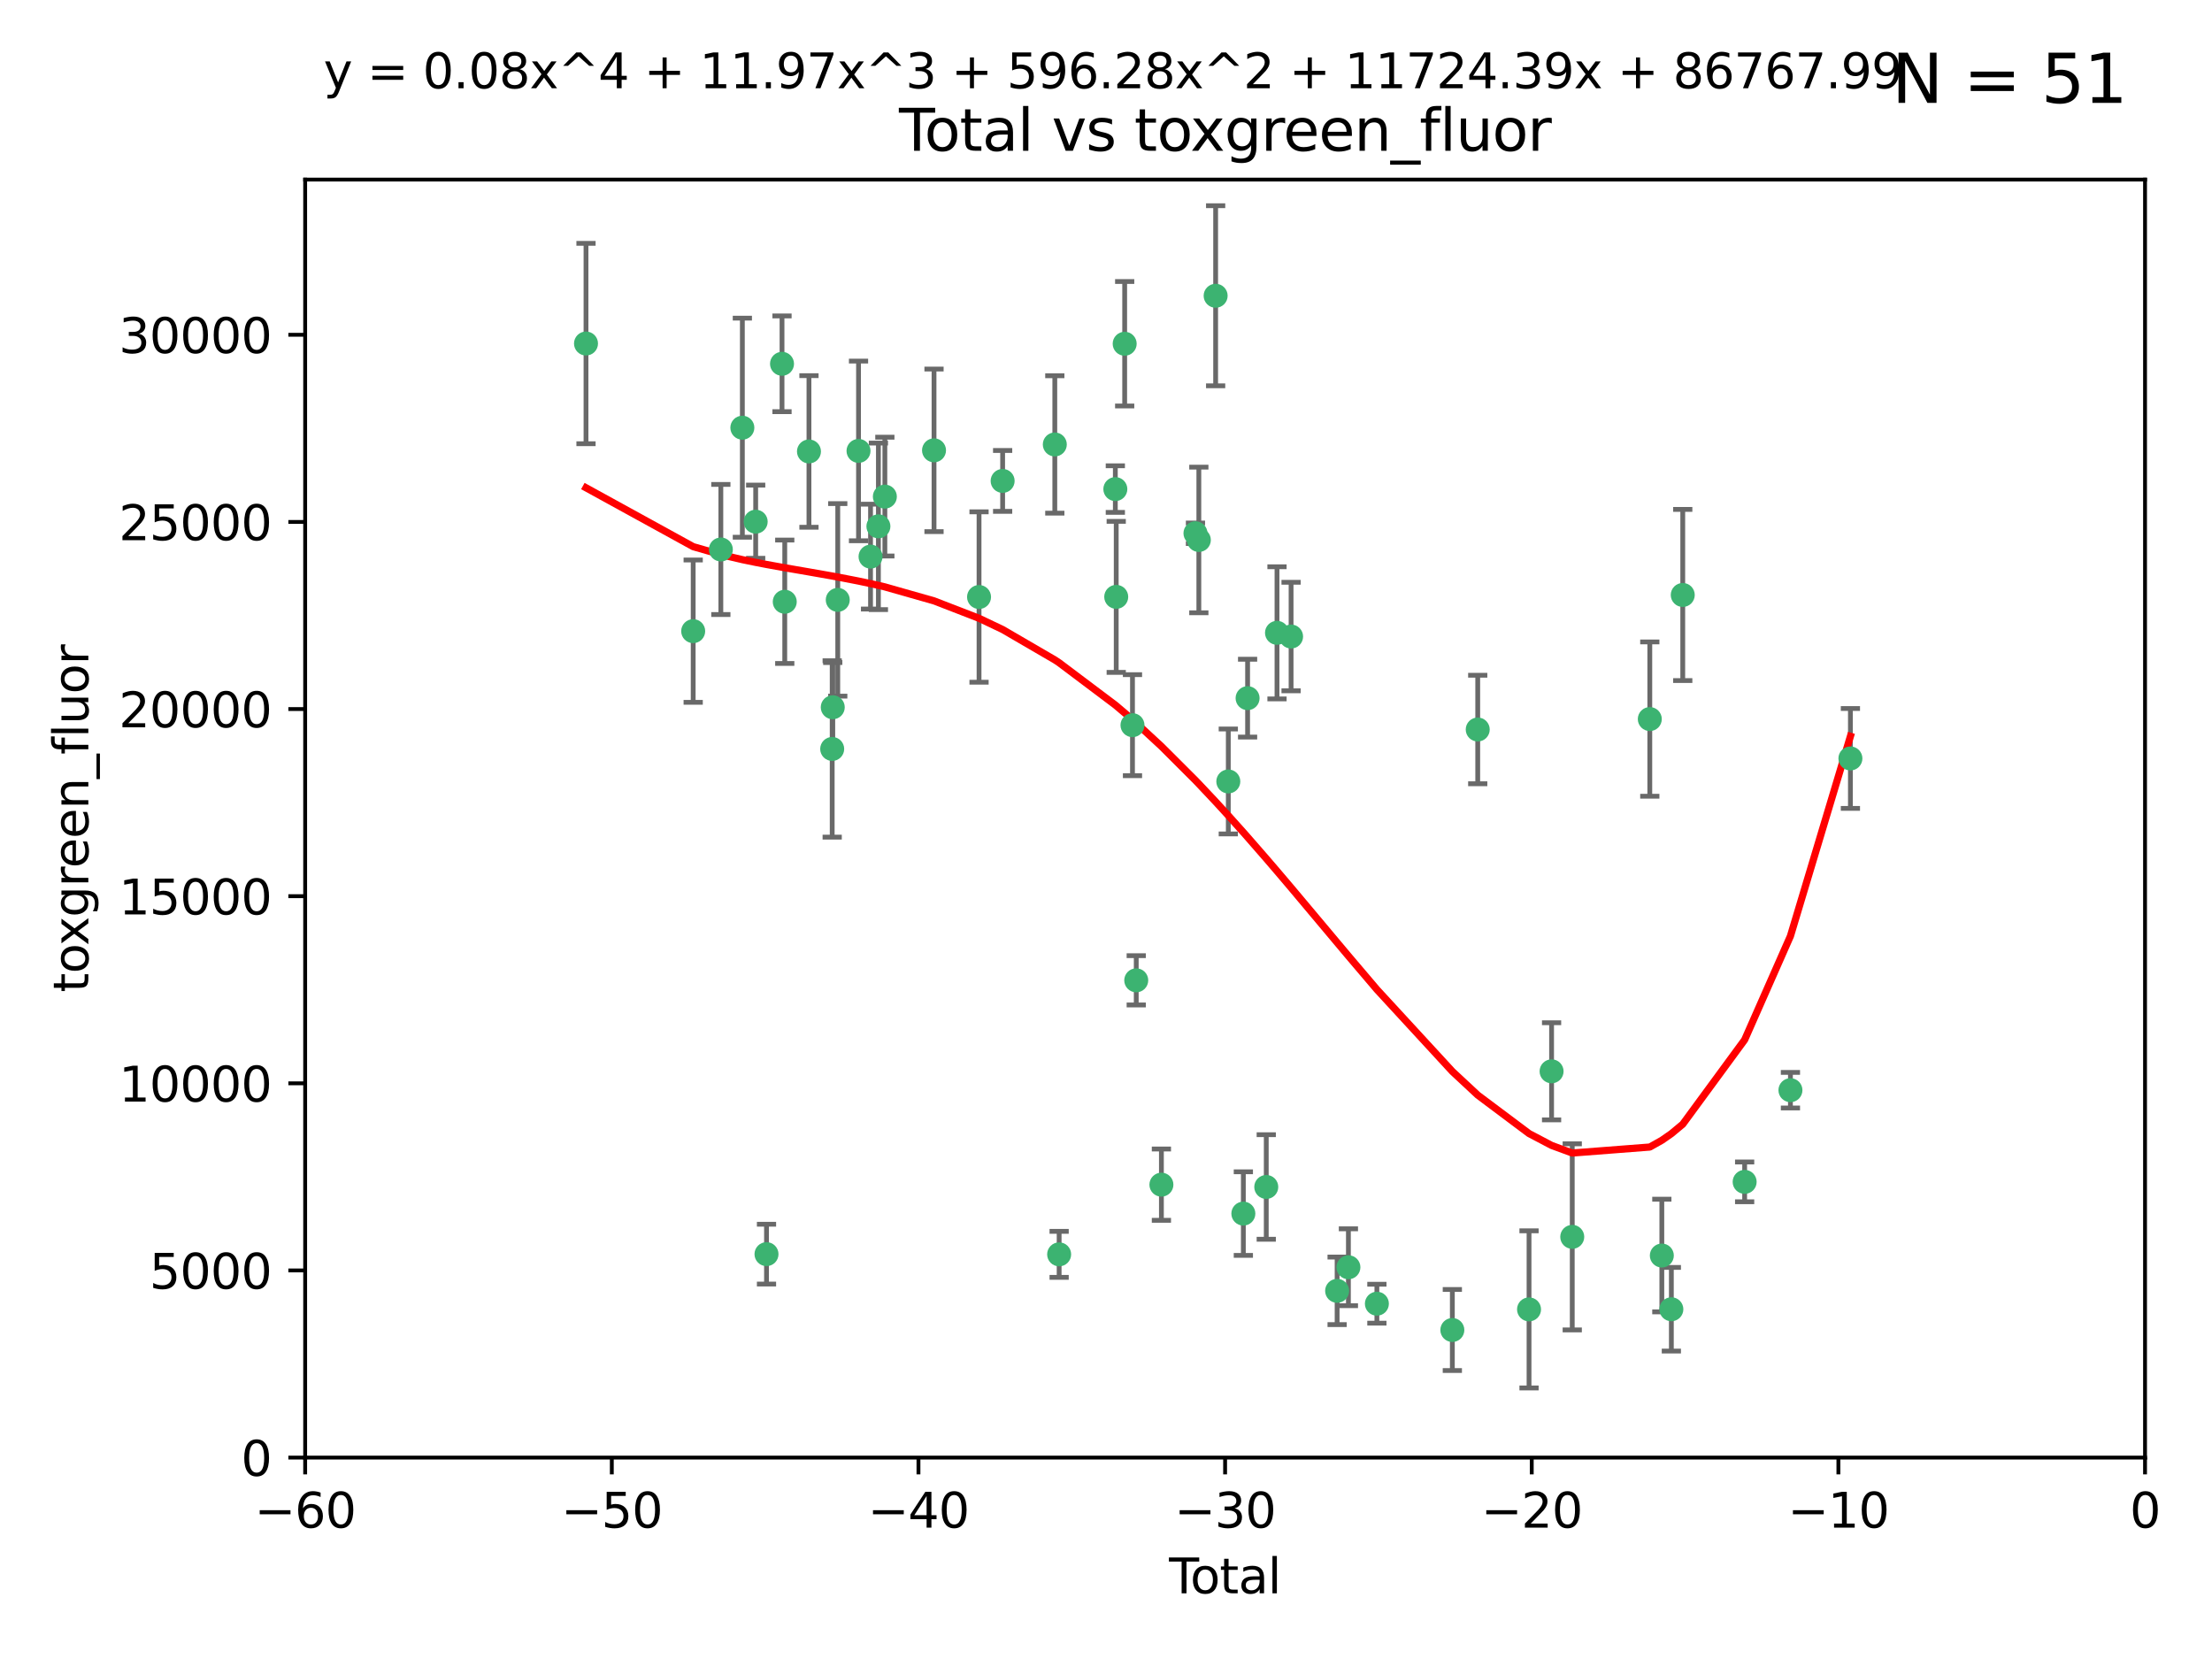 <?xml version="1.0" encoding="utf-8" standalone="no"?>
<!DOCTYPE svg PUBLIC "-//W3C//DTD SVG 1.1//EN"
  "http://www.w3.org/Graphics/SVG/1.1/DTD/svg11.dtd">
<svg xmlns:xlink="http://www.w3.org/1999/xlink" width="460.8pt" height="345.6pt" viewBox="0 0 460.8 345.6" xmlns="http://www.w3.org/2000/svg" version="1.1">
 <defs>
  <style type="text/css">*{stroke-linejoin: round; stroke-linecap: butt}</style>
 </defs>
 <g id="figure_1">
  <g id="patch_1">
   <path d="M 0 345.6 
L 460.8 345.6 
L 460.8 0 
L 0 0 
z
" style="fill: #ffffff"/>
  </g>
  <g id="axes_1">
   <g id="patch_2">
    <path d="M 63.571 303.64 
L 446.85 303.64 
L 446.85 37.411 
L 63.571 37.411 
z
" style="fill: #ffffff"/>
   </g>
   <g id="PathCollection_1">
    <defs>
     <path id="m271f9d5a0b" d="M 0 1.118 
C 0.297 1.118 0.581 1 0.791 0.791 
C 1 0.581 1.118 0.297 1.118 0 
C 1.118 -0.297 1 -0.581 0.791 -0.791 
C 0.581 -1 0.297 -1.118 0 -1.118 
C -0.297 -1.118 -0.581 -1 -0.791 -0.791 
C -1 -0.581 -1.118 -0.297 -1.118 0 
C -1.118 0.297 -1 0.581 -0.791 0.791 
C -0.581 1 -0.297 1.118 0 1.118 
z
" style="stroke: #3cb371"/>
    </defs>
    <g clip-path="url(#p73140bf46e)">
     <use xlink:href="#m271f9d5a0b" x="122.075" y="71.562" style="fill: #3cb371; stroke: #3cb371"/>
     <use xlink:href="#m271f9d5a0b" x="144.404" y="131.48" style="fill: #3cb371; stroke: #3cb371"/>
     <use xlink:href="#m271f9d5a0b" x="150.166" y="114.467" style="fill: #3cb371; stroke: #3cb371"/>
     <use xlink:href="#m271f9d5a0b" x="154.646" y="89.097" style="fill: #3cb371; stroke: #3cb371"/>
     <use xlink:href="#m271f9d5a0b" x="157.422" y="108.676" style="fill: #3cb371; stroke: #3cb371"/>
     <use xlink:href="#m271f9d5a0b" x="159.676" y="261.259" style="fill: #3cb371; stroke: #3cb371"/>
     <use xlink:href="#m271f9d5a0b" x="162.908" y="75.786" style="fill: #3cb371; stroke: #3cb371"/>
     <use xlink:href="#m271f9d5a0b" x="163.479" y="125.356" style="fill: #3cb371; stroke: #3cb371"/>
     <use xlink:href="#m271f9d5a0b" x="168.522" y="94.046" style="fill: #3cb371; stroke: #3cb371"/>
     <use xlink:href="#m271f9d5a0b" x="173.36" y="156.019" style="fill: #3cb371; stroke: #3cb371"/>
     <use xlink:href="#m271f9d5a0b" x="173.478" y="147.335" style="fill: #3cb371; stroke: #3cb371"/>
     <use xlink:href="#m271f9d5a0b" x="174.52" y="124.965" style="fill: #3cb371; stroke: #3cb371"/>
     <use xlink:href="#m271f9d5a0b" x="178.846" y="93.933" style="fill: #3cb371; stroke: #3cb371"/>
     <use xlink:href="#m271f9d5a0b" x="181.35" y="115.953" style="fill: #3cb371; stroke: #3cb371"/>
     <use xlink:href="#m271f9d5a0b" x="182.989" y="109.646" style="fill: #3cb371; stroke: #3cb371"/>
     <use xlink:href="#m271f9d5a0b" x="184.332" y="103.453" style="fill: #3cb371; stroke: #3cb371"/>
     <use xlink:href="#m271f9d5a0b" x="194.574" y="93.812" style="fill: #3cb371; stroke: #3cb371"/>
     <use xlink:href="#m271f9d5a0b" x="203.952" y="124.367" style="fill: #3cb371; stroke: #3cb371"/>
     <use xlink:href="#m271f9d5a0b" x="208.867" y="100.184" style="fill: #3cb371; stroke: #3cb371"/>
     <use xlink:href="#m271f9d5a0b" x="219.736" y="92.588" style="fill: #3cb371; stroke: #3cb371"/>
     <use xlink:href="#m271f9d5a0b" x="220.638" y="261.303" style="fill: #3cb371; stroke: #3cb371"/>
     <use xlink:href="#m271f9d5a0b" x="232.345" y="101.886" style="fill: #3cb371; stroke: #3cb371"/>
     <use xlink:href="#m271f9d5a0b" x="232.53" y="124.337" style="fill: #3cb371; stroke: #3cb371"/>
     <use xlink:href="#m271f9d5a0b" x="234.291" y="71.61" style="fill: #3cb371; stroke: #3cb371"/>
     <use xlink:href="#m271f9d5a0b" x="235.917" y="151.067" style="fill: #3cb371; stroke: #3cb371"/>
     <use xlink:href="#m271f9d5a0b" x="236.699" y="204.22" style="fill: #3cb371; stroke: #3cb371"/>
     <use xlink:href="#m271f9d5a0b" x="241.942" y="246.787" style="fill: #3cb371; stroke: #3cb371"/>
     <use xlink:href="#m271f9d5a0b" x="249.037" y="111.087" style="fill: #3cb371; stroke: #3cb371"/>
     <use xlink:href="#m271f9d5a0b" x="249.741" y="112.487" style="fill: #3cb371; stroke: #3cb371"/>
     <use xlink:href="#m271f9d5a0b" x="253.24" y="61.614" style="fill: #3cb371; stroke: #3cb371"/>
     <use xlink:href="#m271f9d5a0b" x="255.878" y="162.792" style="fill: #3cb371; stroke: #3cb371"/>
     <use xlink:href="#m271f9d5a0b" x="259.013" y="252.814" style="fill: #3cb371; stroke: #3cb371"/>
     <use xlink:href="#m271f9d5a0b" x="259.897" y="145.439" style="fill: #3cb371; stroke: #3cb371"/>
     <use xlink:href="#m271f9d5a0b" x="263.785" y="247.267" style="fill: #3cb371; stroke: #3cb371"/>
     <use xlink:href="#m271f9d5a0b" x="266.022" y="131.829" style="fill: #3cb371; stroke: #3cb371"/>
     <use xlink:href="#m271f9d5a0b" x="268.956" y="132.603" style="fill: #3cb371; stroke: #3cb371"/>
     <use xlink:href="#m271f9d5a0b" x="278.547" y="268.906" style="fill: #3cb371; stroke: #3cb371"/>
     <use xlink:href="#m271f9d5a0b" x="280.898" y="263.993" style="fill: #3cb371; stroke: #3cb371"/>
     <use xlink:href="#m271f9d5a0b" x="286.83" y="271.584" style="fill: #3cb371; stroke: #3cb371"/>
     <use xlink:href="#m271f9d5a0b" x="302.549" y="277.063" style="fill: #3cb371; stroke: #3cb371"/>
     <use xlink:href="#m271f9d5a0b" x="307.838" y="151.97" style="fill: #3cb371; stroke: #3cb371"/>
     <use xlink:href="#m271f9d5a0b" x="318.526" y="272.768" style="fill: #3cb371; stroke: #3cb371"/>
     <use xlink:href="#m271f9d5a0b" x="323.223" y="223.176" style="fill: #3cb371; stroke: #3cb371"/>
     <use xlink:href="#m271f9d5a0b" x="327.528" y="257.661" style="fill: #3cb371; stroke: #3cb371"/>
     <use xlink:href="#m271f9d5a0b" x="343.683" y="149.795" style="fill: #3cb371; stroke: #3cb371"/>
     <use xlink:href="#m271f9d5a0b" x="346.19" y="261.551" style="fill: #3cb371; stroke: #3cb371"/>
     <use xlink:href="#m271f9d5a0b" x="348.174" y="272.741" style="fill: #3cb371; stroke: #3cb371"/>
     <use xlink:href="#m271f9d5a0b" x="350.548" y="123.943" style="fill: #3cb371; stroke: #3cb371"/>
     <use xlink:href="#m271f9d5a0b" x="363.442" y="246.204" style="fill: #3cb371; stroke: #3cb371"/>
     <use xlink:href="#m271f9d5a0b" x="372.98" y="227.107" style="fill: #3cb371; stroke: #3cb371"/>
     <use xlink:href="#m271f9d5a0b" x="385.474" y="157.999" style="fill: #3cb371; stroke: #3cb371"/>
    </g>
   </g>
   <g id="matplotlib.axis_1">
    <g id="xtick_1">
     <g id="line2d_1">
      <defs>
       <path id="m7e9b4d1d26" d="M 0 0 
L 0 3.5 
" style="stroke: #000000; stroke-width: 0.8"/>
      </defs>
      <g>
       <use xlink:href="#m7e9b4d1d26" x="63.571" y="303.64" style="stroke: #000000; stroke-width: 0.8"/>
      </g>
     </g>
     <g id="text_1">
      <!-- −60 -->
      <g transform="translate(53.019 318.238)scale(0.1 -0.1)">
       <defs>
        <path id="DejaVuSans-2212" d="M 678 2272 
L 4684 2272 
L 4684 1741 
L 678 1741 
L 678 2272 
z
" transform="scale(0.016)"/>
        <path id="DejaVuSans-36" d="M 2113 2584 
Q 1688 2584 1439 2293 
Q 1191 2003 1191 1497 
Q 1191 994 1439 701 
Q 1688 409 2113 409 
Q 2538 409 2786 701 
Q 3034 994 3034 1497 
Q 3034 2003 2786 2293 
Q 2538 2584 2113 2584 
z
M 3366 4563 
L 3366 3988 
Q 3128 4100 2886 4159 
Q 2644 4219 2406 4219 
Q 1781 4219 1451 3797 
Q 1122 3375 1075 2522 
Q 1259 2794 1537 2939 
Q 1816 3084 2150 3084 
Q 2853 3084 3261 2657 
Q 3669 2231 3669 1497 
Q 3669 778 3244 343 
Q 2819 -91 2113 -91 
Q 1303 -91 875 529 
Q 447 1150 447 2328 
Q 447 3434 972 4092 
Q 1497 4750 2381 4750 
Q 2619 4750 2861 4703 
Q 3103 4656 3366 4563 
z
" transform="scale(0.016)"/>
        <path id="DejaVuSans-30" d="M 2034 4250 
Q 1547 4250 1301 3770 
Q 1056 3291 1056 2328 
Q 1056 1369 1301 889 
Q 1547 409 2034 409 
Q 2525 409 2770 889 
Q 3016 1369 3016 2328 
Q 3016 3291 2770 3770 
Q 2525 4250 2034 4250 
z
M 2034 4750 
Q 2819 4750 3233 4129 
Q 3647 3509 3647 2328 
Q 3647 1150 3233 529 
Q 2819 -91 2034 -91 
Q 1250 -91 836 529 
Q 422 1150 422 2328 
Q 422 3509 836 4129 
Q 1250 4750 2034 4750 
z
" transform="scale(0.016)"/>
       </defs>
       <use xlink:href="#DejaVuSans-2212"/>
       <use xlink:href="#DejaVuSans-36" x="83.789"/>
       <use xlink:href="#DejaVuSans-30" x="147.412"/>
      </g>
     </g>
    </g>
    <g id="xtick_2">
     <g id="line2d_2">
      <g>
       <use xlink:href="#m7e9b4d1d26" x="127.451" y="303.64" style="stroke: #000000; stroke-width: 0.8"/>
      </g>
     </g>
     <g id="text_2">
      <!-- −50 -->
      <g transform="translate(116.899 318.238)scale(0.1 -0.1)">
       <defs>
        <path id="DejaVuSans-35" d="M 691 4666 
L 3169 4666 
L 3169 4134 
L 1269 4134 
L 1269 2991 
Q 1406 3038 1543 3061 
Q 1681 3084 1819 3084 
Q 2600 3084 3056 2656 
Q 3513 2228 3513 1497 
Q 3513 744 3044 326 
Q 2575 -91 1722 -91 
Q 1428 -91 1123 -41 
Q 819 9 494 109 
L 494 744 
Q 775 591 1075 516 
Q 1375 441 1709 441 
Q 2250 441 2565 725 
Q 2881 1009 2881 1497 
Q 2881 1984 2565 2268 
Q 2250 2553 1709 2553 
Q 1456 2553 1204 2497 
Q 953 2441 691 2322 
L 691 4666 
z
" transform="scale(0.016)"/>
       </defs>
       <use xlink:href="#DejaVuSans-2212"/>
       <use xlink:href="#DejaVuSans-35" x="83.789"/>
       <use xlink:href="#DejaVuSans-30" x="147.412"/>
      </g>
     </g>
    </g>
    <g id="xtick_3">
     <g id="line2d_3">
      <g>
       <use xlink:href="#m7e9b4d1d26" x="191.331" y="303.64" style="stroke: #000000; stroke-width: 0.8"/>
      </g>
     </g>
     <g id="text_3">
      <!-- −40 -->
      <g transform="translate(180.778 318.238)scale(0.1 -0.1)">
       <defs>
        <path id="DejaVuSans-34" d="M 2419 4116 
L 825 1625 
L 2419 1625 
L 2419 4116 
z
M 2253 4666 
L 3047 4666 
L 3047 1625 
L 3713 1625 
L 3713 1100 
L 3047 1100 
L 3047 0 
L 2419 0 
L 2419 1100 
L 313 1100 
L 313 1709 
L 2253 4666 
z
" transform="scale(0.016)"/>
       </defs>
       <use xlink:href="#DejaVuSans-2212"/>
       <use xlink:href="#DejaVuSans-34" x="83.789"/>
       <use xlink:href="#DejaVuSans-30" x="147.412"/>
      </g>
     </g>
    </g>
    <g id="xtick_4">
     <g id="line2d_4">
      <g>
       <use xlink:href="#m7e9b4d1d26" x="255.211" y="303.64" style="stroke: #000000; stroke-width: 0.8"/>
      </g>
     </g>
     <g id="text_4">
      <!-- −30 -->
      <g transform="translate(244.658 318.238)scale(0.1 -0.1)">
       <defs>
        <path id="DejaVuSans-33" d="M 2597 2516 
Q 3050 2419 3304 2112 
Q 3559 1806 3559 1356 
Q 3559 666 3084 287 
Q 2609 -91 1734 -91 
Q 1441 -91 1130 -33 
Q 819 25 488 141 
L 488 750 
Q 750 597 1062 519 
Q 1375 441 1716 441 
Q 2309 441 2620 675 
Q 2931 909 2931 1356 
Q 2931 1769 2642 2001 
Q 2353 2234 1838 2234 
L 1294 2234 
L 1294 2753 
L 1863 2753 
Q 2328 2753 2575 2939 
Q 2822 3125 2822 3475 
Q 2822 3834 2567 4026 
Q 2313 4219 1838 4219 
Q 1578 4219 1281 4162 
Q 984 4106 628 3988 
L 628 4550 
Q 988 4650 1302 4700 
Q 1616 4750 1894 4750 
Q 2613 4750 3031 4423 
Q 3450 4097 3450 3541 
Q 3450 3153 3228 2886 
Q 3006 2619 2597 2516 
z
" transform="scale(0.016)"/>
       </defs>
       <use xlink:href="#DejaVuSans-2212"/>
       <use xlink:href="#DejaVuSans-33" x="83.789"/>
       <use xlink:href="#DejaVuSans-30" x="147.412"/>
      </g>
     </g>
    </g>
    <g id="xtick_5">
     <g id="line2d_5">
      <g>
       <use xlink:href="#m7e9b4d1d26" x="319.09" y="303.64" style="stroke: #000000; stroke-width: 0.8"/>
      </g>
     </g>
     <g id="text_5">
      <!-- −20 -->
      <g transform="translate(308.538 318.238)scale(0.1 -0.1)">
       <defs>
        <path id="DejaVuSans-32" d="M 1228 531 
L 3431 531 
L 3431 0 
L 469 0 
L 469 531 
Q 828 903 1448 1529 
Q 2069 2156 2228 2338 
Q 2531 2678 2651 2914 
Q 2772 3150 2772 3378 
Q 2772 3750 2511 3984 
Q 2250 4219 1831 4219 
Q 1534 4219 1204 4116 
Q 875 4013 500 3803 
L 500 4441 
Q 881 4594 1212 4672 
Q 1544 4750 1819 4750 
Q 2544 4750 2975 4387 
Q 3406 4025 3406 3419 
Q 3406 3131 3298 2873 
Q 3191 2616 2906 2266 
Q 2828 2175 2409 1742 
Q 1991 1309 1228 531 
z
" transform="scale(0.016)"/>
       </defs>
       <use xlink:href="#DejaVuSans-2212"/>
       <use xlink:href="#DejaVuSans-32" x="83.789"/>
       <use xlink:href="#DejaVuSans-30" x="147.412"/>
      </g>
     </g>
    </g>
    <g id="xtick_6">
     <g id="line2d_6">
      <g>
       <use xlink:href="#m7e9b4d1d26" x="382.97" y="303.64" style="stroke: #000000; stroke-width: 0.8"/>
      </g>
     </g>
     <g id="text_6">
      <!-- −10 -->
      <g transform="translate(372.418 318.238)scale(0.1 -0.1)">
       <defs>
        <path id="DejaVuSans-31" d="M 794 531 
L 1825 531 
L 1825 4091 
L 703 3866 
L 703 4441 
L 1819 4666 
L 2450 4666 
L 2450 531 
L 3481 531 
L 3481 0 
L 794 0 
L 794 531 
z
" transform="scale(0.016)"/>
       </defs>
       <use xlink:href="#DejaVuSans-2212"/>
       <use xlink:href="#DejaVuSans-31" x="83.789"/>
       <use xlink:href="#DejaVuSans-30" x="147.412"/>
      </g>
     </g>
    </g>
    <g id="xtick_7">
     <g id="line2d_7">
      <g>
       <use xlink:href="#m7e9b4d1d26" x="446.85" y="303.64" style="stroke: #000000; stroke-width: 0.8"/>
      </g>
     </g>
     <g id="text_7">
      <!-- 0 -->
      <g transform="translate(443.669 318.238)scale(0.1 -0.1)">
       <use xlink:href="#DejaVuSans-30"/>
      </g>
     </g>
    </g>
    <g id="text_8">
     <!-- Total -->
     <g transform="translate(243.534 331.917)scale(0.1 -0.1)">
      <defs>
       <path id="DejaVuSans-54" d="M -19 4666 
L 3928 4666 
L 3928 4134 
L 2272 4134 
L 2272 0 
L 1638 0 
L 1638 4134 
L -19 4134 
L -19 4666 
z
" transform="scale(0.016)"/>
       <path id="DejaVuSans-6f" d="M 1959 3097 
Q 1497 3097 1228 2736 
Q 959 2375 959 1747 
Q 959 1119 1226 758 
Q 1494 397 1959 397 
Q 2419 397 2687 759 
Q 2956 1122 2956 1747 
Q 2956 2369 2687 2733 
Q 2419 3097 1959 3097 
z
M 1959 3584 
Q 2709 3584 3137 3096 
Q 3566 2609 3566 1747 
Q 3566 888 3137 398 
Q 2709 -91 1959 -91 
Q 1206 -91 779 398 
Q 353 888 353 1747 
Q 353 2609 779 3096 
Q 1206 3584 1959 3584 
z
" transform="scale(0.016)"/>
       <path id="DejaVuSans-74" d="M 1172 4494 
L 1172 3500 
L 2356 3500 
L 2356 3053 
L 1172 3053 
L 1172 1153 
Q 1172 725 1289 603 
Q 1406 481 1766 481 
L 2356 481 
L 2356 0 
L 1766 0 
Q 1100 0 847 248 
Q 594 497 594 1153 
L 594 3053 
L 172 3053 
L 172 3500 
L 594 3500 
L 594 4494 
L 1172 4494 
z
" transform="scale(0.016)"/>
       <path id="DejaVuSans-61" d="M 2194 1759 
Q 1497 1759 1228 1600 
Q 959 1441 959 1056 
Q 959 750 1161 570 
Q 1363 391 1709 391 
Q 2188 391 2477 730 
Q 2766 1069 2766 1631 
L 2766 1759 
L 2194 1759 
z
M 3341 1997 
L 3341 0 
L 2766 0 
L 2766 531 
Q 2569 213 2275 61 
Q 1981 -91 1556 -91 
Q 1019 -91 701 211 
Q 384 513 384 1019 
Q 384 1609 779 1909 
Q 1175 2209 1959 2209 
L 2766 2209 
L 2766 2266 
Q 2766 2663 2505 2880 
Q 2244 3097 1772 3097 
Q 1472 3097 1187 3025 
Q 903 2953 641 2809 
L 641 3341 
Q 956 3463 1253 3523 
Q 1550 3584 1831 3584 
Q 2591 3584 2966 3190 
Q 3341 2797 3341 1997 
z
" transform="scale(0.016)"/>
       <path id="DejaVuSans-6c" d="M 603 4863 
L 1178 4863 
L 1178 0 
L 603 0 
L 603 4863 
z
" transform="scale(0.016)"/>
      </defs>
      <use xlink:href="#DejaVuSans-54"/>
      <use xlink:href="#DejaVuSans-6f" x="44.084"/>
      <use xlink:href="#DejaVuSans-74" x="105.266"/>
      <use xlink:href="#DejaVuSans-61" x="144.475"/>
      <use xlink:href="#DejaVuSans-6c" x="205.754"/>
     </g>
    </g>
   </g>
   <g id="matplotlib.axis_2">
    <g id="ytick_1">
     <g id="line2d_8">
      <defs>
       <path id="m46eaf466db" d="M 0 0 
L -3.5 0 
" style="stroke: #000000; stroke-width: 0.8"/>
      </defs>
      <g>
       <use xlink:href="#m46eaf466db" x="63.571" y="303.64" style="stroke: #000000; stroke-width: 0.8"/>
      </g>
     </g>
     <g id="text_9">
      <!-- 0 -->
      <g transform="translate(50.209 307.439)scale(0.1 -0.1)">
       <use xlink:href="#DejaVuSans-30"/>
      </g>
     </g>
    </g>
    <g id="ytick_2">
     <g id="line2d_9">
      <g>
       <use xlink:href="#m46eaf466db" x="63.571" y="264.657" style="stroke: #000000; stroke-width: 0.8"/>
      </g>
     </g>
     <g id="text_10">
      <!-- 5000 -->
      <g transform="translate(31.121 268.457)scale(0.1 -0.1)">
       <use xlink:href="#DejaVuSans-35"/>
       <use xlink:href="#DejaVuSans-30" x="63.623"/>
       <use xlink:href="#DejaVuSans-30" x="127.246"/>
       <use xlink:href="#DejaVuSans-30" x="190.869"/>
      </g>
     </g>
    </g>
    <g id="ytick_3">
     <g id="line2d_10">
      <g>
       <use xlink:href="#m46eaf466db" x="63.571" y="225.675" style="stroke: #000000; stroke-width: 0.8"/>
      </g>
     </g>
     <g id="text_11">
      <!-- 10000 -->
      <g transform="translate(24.759 229.474)scale(0.1 -0.1)">
       <use xlink:href="#DejaVuSans-31"/>
       <use xlink:href="#DejaVuSans-30" x="63.623"/>
       <use xlink:href="#DejaVuSans-30" x="127.246"/>
       <use xlink:href="#DejaVuSans-30" x="190.869"/>
       <use xlink:href="#DejaVuSans-30" x="254.492"/>
      </g>
     </g>
    </g>
    <g id="ytick_4">
     <g id="line2d_11">
      <g>
       <use xlink:href="#m46eaf466db" x="63.571" y="186.692" style="stroke: #000000; stroke-width: 0.8"/>
      </g>
     </g>
     <g id="text_12">
      <!-- 15000 -->
      <g transform="translate(24.759 190.492)scale(0.1 -0.1)">
       <use xlink:href="#DejaVuSans-31"/>
       <use xlink:href="#DejaVuSans-35" x="63.623"/>
       <use xlink:href="#DejaVuSans-30" x="127.246"/>
       <use xlink:href="#DejaVuSans-30" x="190.869"/>
       <use xlink:href="#DejaVuSans-30" x="254.492"/>
      </g>
     </g>
    </g>
    <g id="ytick_5">
     <g id="line2d_12">
      <g>
       <use xlink:href="#m46eaf466db" x="63.571" y="147.71" style="stroke: #000000; stroke-width: 0.8"/>
      </g>
     </g>
     <g id="text_13">
      <!-- 20000 -->
      <g transform="translate(24.759 151.509)scale(0.1 -0.1)">
       <use xlink:href="#DejaVuSans-32"/>
       <use xlink:href="#DejaVuSans-30" x="63.623"/>
       <use xlink:href="#DejaVuSans-30" x="127.246"/>
       <use xlink:href="#DejaVuSans-30" x="190.869"/>
       <use xlink:href="#DejaVuSans-30" x="254.492"/>
      </g>
     </g>
    </g>
    <g id="ytick_6">
     <g id="line2d_13">
      <g>
       <use xlink:href="#m46eaf466db" x="63.571" y="108.727" style="stroke: #000000; stroke-width: 0.8"/>
      </g>
     </g>
     <g id="text_14">
      <!-- 25000 -->
      <g transform="translate(24.759 112.527)scale(0.1 -0.1)">
       <use xlink:href="#DejaVuSans-32"/>
       <use xlink:href="#DejaVuSans-35" x="63.623"/>
       <use xlink:href="#DejaVuSans-30" x="127.246"/>
       <use xlink:href="#DejaVuSans-30" x="190.869"/>
       <use xlink:href="#DejaVuSans-30" x="254.492"/>
      </g>
     </g>
    </g>
    <g id="ytick_7">
     <g id="line2d_14">
      <g>
       <use xlink:href="#m46eaf466db" x="63.571" y="69.745" style="stroke: #000000; stroke-width: 0.8"/>
      </g>
     </g>
     <g id="text_15">
      <!-- 30000 -->
      <g transform="translate(24.759 73.544)scale(0.1 -0.1)">
       <use xlink:href="#DejaVuSans-33"/>
       <use xlink:href="#DejaVuSans-30" x="63.623"/>
       <use xlink:href="#DejaVuSans-30" x="127.246"/>
       <use xlink:href="#DejaVuSans-30" x="190.869"/>
       <use xlink:href="#DejaVuSans-30" x="254.492"/>
      </g>
     </g>
    </g>
    <g id="text_16">
     <!-- toxgreen_fluor -->
     <g transform="translate(18.401 206.72)rotate(-90)scale(0.1 -0.1)">
      <defs>
       <path id="DejaVuSans-78" d="M 3513 3500 
L 2247 1797 
L 3578 0 
L 2900 0 
L 1881 1375 
L 863 0 
L 184 0 
L 1544 1831 
L 300 3500 
L 978 3500 
L 1906 2253 
L 2834 3500 
L 3513 3500 
z
" transform="scale(0.016)"/>
       <path id="DejaVuSans-67" d="M 2906 1791 
Q 2906 2416 2648 2759 
Q 2391 3103 1925 3103 
Q 1463 3103 1205 2759 
Q 947 2416 947 1791 
Q 947 1169 1205 825 
Q 1463 481 1925 481 
Q 2391 481 2648 825 
Q 2906 1169 2906 1791 
z
M 3481 434 
Q 3481 -459 3084 -895 
Q 2688 -1331 1869 -1331 
Q 1566 -1331 1297 -1286 
Q 1028 -1241 775 -1147 
L 775 -588 
Q 1028 -725 1275 -790 
Q 1522 -856 1778 -856 
Q 2344 -856 2625 -561 
Q 2906 -266 2906 331 
L 2906 616 
Q 2728 306 2450 153 
Q 2172 0 1784 0 
Q 1141 0 747 490 
Q 353 981 353 1791 
Q 353 2603 747 3093 
Q 1141 3584 1784 3584 
Q 2172 3584 2450 3431 
Q 2728 3278 2906 2969 
L 2906 3500 
L 3481 3500 
L 3481 434 
z
" transform="scale(0.016)"/>
       <path id="DejaVuSans-72" d="M 2631 2963 
Q 2534 3019 2420 3045 
Q 2306 3072 2169 3072 
Q 1681 3072 1420 2755 
Q 1159 2438 1159 1844 
L 1159 0 
L 581 0 
L 581 3500 
L 1159 3500 
L 1159 2956 
Q 1341 3275 1631 3429 
Q 1922 3584 2338 3584 
Q 2397 3584 2469 3576 
Q 2541 3569 2628 3553 
L 2631 2963 
z
" transform="scale(0.016)"/>
       <path id="DejaVuSans-65" d="M 3597 1894 
L 3597 1613 
L 953 1613 
Q 991 1019 1311 708 
Q 1631 397 2203 397 
Q 2534 397 2845 478 
Q 3156 559 3463 722 
L 3463 178 
Q 3153 47 2828 -22 
Q 2503 -91 2169 -91 
Q 1331 -91 842 396 
Q 353 884 353 1716 
Q 353 2575 817 3079 
Q 1281 3584 2069 3584 
Q 2775 3584 3186 3129 
Q 3597 2675 3597 1894 
z
M 3022 2063 
Q 3016 2534 2758 2815 
Q 2500 3097 2075 3097 
Q 1594 3097 1305 2825 
Q 1016 2553 972 2059 
L 3022 2063 
z
" transform="scale(0.016)"/>
       <path id="DejaVuSans-6e" d="M 3513 2113 
L 3513 0 
L 2938 0 
L 2938 2094 
Q 2938 2591 2744 2837 
Q 2550 3084 2163 3084 
Q 1697 3084 1428 2787 
Q 1159 2491 1159 1978 
L 1159 0 
L 581 0 
L 581 3500 
L 1159 3500 
L 1159 2956 
Q 1366 3272 1645 3428 
Q 1925 3584 2291 3584 
Q 2894 3584 3203 3211 
Q 3513 2838 3513 2113 
z
" transform="scale(0.016)"/>
       <path id="DejaVuSans-5f" d="M 3263 -1063 
L 3263 -1509 
L -63 -1509 
L -63 -1063 
L 3263 -1063 
z
" transform="scale(0.016)"/>
       <path id="DejaVuSans-66" d="M 2375 4863 
L 2375 4384 
L 1825 4384 
Q 1516 4384 1395 4259 
Q 1275 4134 1275 3809 
L 1275 3500 
L 2222 3500 
L 2222 3053 
L 1275 3053 
L 1275 0 
L 697 0 
L 697 3053 
L 147 3053 
L 147 3500 
L 697 3500 
L 697 3744 
Q 697 4328 969 4595 
Q 1241 4863 1831 4863 
L 2375 4863 
z
" transform="scale(0.016)"/>
       <path id="DejaVuSans-75" d="M 544 1381 
L 544 3500 
L 1119 3500 
L 1119 1403 
Q 1119 906 1312 657 
Q 1506 409 1894 409 
Q 2359 409 2629 706 
Q 2900 1003 2900 1516 
L 2900 3500 
L 3475 3500 
L 3475 0 
L 2900 0 
L 2900 538 
Q 2691 219 2414 64 
Q 2138 -91 1772 -91 
Q 1169 -91 856 284 
Q 544 659 544 1381 
z
M 1991 3584 
L 1991 3584 
z
" transform="scale(0.016)"/>
      </defs>
      <use xlink:href="#DejaVuSans-74"/>
      <use xlink:href="#DejaVuSans-6f" x="39.209"/>
      <use xlink:href="#DejaVuSans-78" x="97.266"/>
      <use xlink:href="#DejaVuSans-67" x="156.445"/>
      <use xlink:href="#DejaVuSans-72" x="219.922"/>
      <use xlink:href="#DejaVuSans-65" x="258.785"/>
      <use xlink:href="#DejaVuSans-65" x="320.309"/>
      <use xlink:href="#DejaVuSans-6e" x="381.832"/>
      <use xlink:href="#DejaVuSans-5f" x="445.211"/>
      <use xlink:href="#DejaVuSans-66" x="495.211"/>
      <use xlink:href="#DejaVuSans-6c" x="530.416"/>
      <use xlink:href="#DejaVuSans-75" x="558.199"/>
      <use xlink:href="#DejaVuSans-6f" x="621.578"/>
      <use xlink:href="#DejaVuSans-72" x="682.76"/>
     </g>
    </g>
   </g>
   <g id="LineCollection_1">
    <path d="M 122.075 92.434 
L 122.075 50.691 
" clip-path="url(#p73140bf46e)" style="fill: none; stroke: #696969"/>
    <path d="M 144.404 146.307 
L 144.404 116.654 
" clip-path="url(#p73140bf46e)" style="fill: none; stroke: #696969"/>
    <path d="M 150.166 128.017 
L 150.166 100.917 
" clip-path="url(#p73140bf46e)" style="fill: none; stroke: #696969"/>
    <path d="M 154.646 111.917 
L 154.646 66.277 
" clip-path="url(#p73140bf46e)" style="fill: none; stroke: #696969"/>
    <path d="M 157.422 116.296 
L 157.422 101.057 
" clip-path="url(#p73140bf46e)" style="fill: none; stroke: #696969"/>
    <path d="M 159.676 267.49 
L 159.676 255.028 
" clip-path="url(#p73140bf46e)" style="fill: none; stroke: #696969"/>
    <path d="M 162.908 85.756 
L 162.908 65.815 
" clip-path="url(#p73140bf46e)" style="fill: none; stroke: #696969"/>
    <path d="M 163.479 138.211 
L 163.479 112.501 
" clip-path="url(#p73140bf46e)" style="fill: none; stroke: #696969"/>
    <path d="M 168.522 109.836 
L 168.522 78.257 
" clip-path="url(#p73140bf46e)" style="fill: none; stroke: #696969"/>
    <path d="M 173.36 174.39 
L 173.36 137.647 
" clip-path="url(#p73140bf46e)" style="fill: none; stroke: #696969"/>
    <path d="M 173.478 156.65 
L 173.478 138.02 
" clip-path="url(#p73140bf46e)" style="fill: none; stroke: #696969"/>
    <path d="M 174.52 145.018 
L 174.52 104.912 
" clip-path="url(#p73140bf46e)" style="fill: none; stroke: #696969"/>
    <path d="M 178.846 112.649 
L 178.846 75.218 
" clip-path="url(#p73140bf46e)" style="fill: none; stroke: #696969"/>
    <path d="M 181.35 126.872 
L 181.35 105.035 
" clip-path="url(#p73140bf46e)" style="fill: none; stroke: #696969"/>
    <path d="M 182.989 126.988 
L 182.989 92.305 
" clip-path="url(#p73140bf46e)" style="fill: none; stroke: #696969"/>
    <path d="M 184.332 115.826 
L 184.332 91.08 
" clip-path="url(#p73140bf46e)" style="fill: none; stroke: #696969"/>
    <path d="M 194.574 110.745 
L 194.574 76.878 
" clip-path="url(#p73140bf46e)" style="fill: none; stroke: #696969"/>
    <path d="M 203.952 142.114 
L 203.952 106.621 
" clip-path="url(#p73140bf46e)" style="fill: none; stroke: #696969"/>
    <path d="M 208.867 106.525 
L 208.867 93.844 
" clip-path="url(#p73140bf46e)" style="fill: none; stroke: #696969"/>
    <path d="M 219.736 106.902 
L 219.736 78.274 
" clip-path="url(#p73140bf46e)" style="fill: none; stroke: #696969"/>
    <path d="M 220.638 266.097 
L 220.638 256.51 
" clip-path="url(#p73140bf46e)" style="fill: none; stroke: #696969"/>
    <path d="M 232.345 106.741 
L 232.345 97.032 
" clip-path="url(#p73140bf46e)" style="fill: none; stroke: #696969"/>
    <path d="M 232.53 140.07 
L 232.53 108.604 
" clip-path="url(#p73140bf46e)" style="fill: none; stroke: #696969"/>
    <path d="M 234.291 84.576 
L 234.291 58.645 
" clip-path="url(#p73140bf46e)" style="fill: none; stroke: #696969"/>
    <path d="M 235.917 161.588 
L 235.917 140.547 
" clip-path="url(#p73140bf46e)" style="fill: none; stroke: #696969"/>
    <path d="M 236.699 209.352 
L 236.699 199.087 
" clip-path="url(#p73140bf46e)" style="fill: none; stroke: #696969"/>
    <path d="M 241.942 254.215 
L 241.942 239.358 
" clip-path="url(#p73140bf46e)" style="fill: none; stroke: #696969"/>
    <path d="M 249.037 113.226 
L 249.037 108.949 
" clip-path="url(#p73140bf46e)" style="fill: none; stroke: #696969"/>
    <path d="M 249.741 127.655 
L 249.741 97.319 
" clip-path="url(#p73140bf46e)" style="fill: none; stroke: #696969"/>
    <path d="M 253.24 80.373 
L 253.24 42.855 
" clip-path="url(#p73140bf46e)" style="fill: none; stroke: #696969"/>
    <path d="M 255.878 173.718 
L 255.878 151.865 
" clip-path="url(#p73140bf46e)" style="fill: none; stroke: #696969"/>
    <path d="M 259.013 261.522 
L 259.013 244.105 
" clip-path="url(#p73140bf46e)" style="fill: none; stroke: #696969"/>
    <path d="M 259.897 153.546 
L 259.897 137.331 
" clip-path="url(#p73140bf46e)" style="fill: none; stroke: #696969"/>
    <path d="M 263.785 258.157 
L 263.785 236.377 
" clip-path="url(#p73140bf46e)" style="fill: none; stroke: #696969"/>
    <path d="M 266.022 145.591 
L 266.022 118.067 
" clip-path="url(#p73140bf46e)" style="fill: none; stroke: #696969"/>
    <path d="M 268.956 143.904 
L 268.956 121.303 
" clip-path="url(#p73140bf46e)" style="fill: none; stroke: #696969"/>
    <path d="M 278.547 275.94 
L 278.547 261.871 
" clip-path="url(#p73140bf46e)" style="fill: none; stroke: #696969"/>
    <path d="M 280.898 272.003 
L 280.898 255.982 
" clip-path="url(#p73140bf46e)" style="fill: none; stroke: #696969"/>
    <path d="M 286.83 275.64 
L 286.83 267.529 
" clip-path="url(#p73140bf46e)" style="fill: none; stroke: #696969"/>
    <path d="M 302.549 285.505 
L 302.549 268.621 
" clip-path="url(#p73140bf46e)" style="fill: none; stroke: #696969"/>
    <path d="M 307.838 163.271 
L 307.838 140.669 
" clip-path="url(#p73140bf46e)" style="fill: none; stroke: #696969"/>
    <path d="M 318.526 289.135 
L 318.526 256.401 
" clip-path="url(#p73140bf46e)" style="fill: none; stroke: #696969"/>
    <path d="M 323.223 233.292 
L 323.223 213.059 
" clip-path="url(#p73140bf46e)" style="fill: none; stroke: #696969"/>
    <path d="M 327.528 277.044 
L 327.528 238.278 
" clip-path="url(#p73140bf46e)" style="fill: none; stroke: #696969"/>
    <path d="M 343.683 165.867 
L 343.683 133.723 
" clip-path="url(#p73140bf46e)" style="fill: none; stroke: #696969"/>
    <path d="M 346.19 273.286 
L 346.19 249.816 
" clip-path="url(#p73140bf46e)" style="fill: none; stroke: #696969"/>
    <path d="M 348.174 281.454 
L 348.174 264.027 
" clip-path="url(#p73140bf46e)" style="fill: none; stroke: #696969"/>
    <path d="M 350.548 141.769 
L 350.548 106.117 
" clip-path="url(#p73140bf46e)" style="fill: none; stroke: #696969"/>
    <path d="M 363.442 250.348 
L 363.442 242.06 
" clip-path="url(#p73140bf46e)" style="fill: none; stroke: #696969"/>
    <path d="M 372.98 230.811 
L 372.98 223.403 
" clip-path="url(#p73140bf46e)" style="fill: none; stroke: #696969"/>
    <path d="M 385.474 168.403 
L 385.474 147.594 
" clip-path="url(#p73140bf46e)" style="fill: none; stroke: #696969"/>
   </g>
   <g id="line2d_15">
    <defs>
     <path id="m1137afc91f" d="M 2 0 
L -2 -0 
" style="stroke: #696969"/>
    </defs>
    <g clip-path="url(#p73140bf46e)">
     <use xlink:href="#m1137afc91f" x="122.075" y="92.434" style="fill: #696969; stroke: #696969"/>
     <use xlink:href="#m1137afc91f" x="144.404" y="146.307" style="fill: #696969; stroke: #696969"/>
     <use xlink:href="#m1137afc91f" x="150.166" y="128.017" style="fill: #696969; stroke: #696969"/>
     <use xlink:href="#m1137afc91f" x="154.646" y="111.917" style="fill: #696969; stroke: #696969"/>
     <use xlink:href="#m1137afc91f" x="157.422" y="116.296" style="fill: #696969; stroke: #696969"/>
     <use xlink:href="#m1137afc91f" x="159.676" y="267.49" style="fill: #696969; stroke: #696969"/>
     <use xlink:href="#m1137afc91f" x="162.908" y="85.756" style="fill: #696969; stroke: #696969"/>
     <use xlink:href="#m1137afc91f" x="163.479" y="138.211" style="fill: #696969; stroke: #696969"/>
     <use xlink:href="#m1137afc91f" x="168.522" y="109.836" style="fill: #696969; stroke: #696969"/>
     <use xlink:href="#m1137afc91f" x="173.36" y="174.39" style="fill: #696969; stroke: #696969"/>
     <use xlink:href="#m1137afc91f" x="173.478" y="156.65" style="fill: #696969; stroke: #696969"/>
     <use xlink:href="#m1137afc91f" x="174.52" y="145.018" style="fill: #696969; stroke: #696969"/>
     <use xlink:href="#m1137afc91f" x="178.846" y="112.649" style="fill: #696969; stroke: #696969"/>
     <use xlink:href="#m1137afc91f" x="181.35" y="126.872" style="fill: #696969; stroke: #696969"/>
     <use xlink:href="#m1137afc91f" x="182.989" y="126.988" style="fill: #696969; stroke: #696969"/>
     <use xlink:href="#m1137afc91f" x="184.332" y="115.826" style="fill: #696969; stroke: #696969"/>
     <use xlink:href="#m1137afc91f" x="194.574" y="110.745" style="fill: #696969; stroke: #696969"/>
     <use xlink:href="#m1137afc91f" x="203.952" y="142.114" style="fill: #696969; stroke: #696969"/>
     <use xlink:href="#m1137afc91f" x="208.867" y="106.525" style="fill: #696969; stroke: #696969"/>
     <use xlink:href="#m1137afc91f" x="219.736" y="106.902" style="fill: #696969; stroke: #696969"/>
     <use xlink:href="#m1137afc91f" x="220.638" y="266.097" style="fill: #696969; stroke: #696969"/>
     <use xlink:href="#m1137afc91f" x="232.345" y="106.741" style="fill: #696969; stroke: #696969"/>
     <use xlink:href="#m1137afc91f" x="232.53" y="140.07" style="fill: #696969; stroke: #696969"/>
     <use xlink:href="#m1137afc91f" x="234.291" y="84.576" style="fill: #696969; stroke: #696969"/>
     <use xlink:href="#m1137afc91f" x="235.917" y="161.588" style="fill: #696969; stroke: #696969"/>
     <use xlink:href="#m1137afc91f" x="236.699" y="209.352" style="fill: #696969; stroke: #696969"/>
     <use xlink:href="#m1137afc91f" x="241.942" y="254.215" style="fill: #696969; stroke: #696969"/>
     <use xlink:href="#m1137afc91f" x="249.037" y="113.226" style="fill: #696969; stroke: #696969"/>
     <use xlink:href="#m1137afc91f" x="249.741" y="127.655" style="fill: #696969; stroke: #696969"/>
     <use xlink:href="#m1137afc91f" x="253.24" y="80.373" style="fill: #696969; stroke: #696969"/>
     <use xlink:href="#m1137afc91f" x="255.878" y="173.718" style="fill: #696969; stroke: #696969"/>
     <use xlink:href="#m1137afc91f" x="259.013" y="261.522" style="fill: #696969; stroke: #696969"/>
     <use xlink:href="#m1137afc91f" x="259.897" y="153.546" style="fill: #696969; stroke: #696969"/>
     <use xlink:href="#m1137afc91f" x="263.785" y="258.157" style="fill: #696969; stroke: #696969"/>
     <use xlink:href="#m1137afc91f" x="266.022" y="145.591" style="fill: #696969; stroke: #696969"/>
     <use xlink:href="#m1137afc91f" x="268.956" y="143.904" style="fill: #696969; stroke: #696969"/>
     <use xlink:href="#m1137afc91f" x="278.547" y="275.94" style="fill: #696969; stroke: #696969"/>
     <use xlink:href="#m1137afc91f" x="280.898" y="272.003" style="fill: #696969; stroke: #696969"/>
     <use xlink:href="#m1137afc91f" x="286.83" y="275.64" style="fill: #696969; stroke: #696969"/>
     <use xlink:href="#m1137afc91f" x="302.549" y="285.505" style="fill: #696969; stroke: #696969"/>
     <use xlink:href="#m1137afc91f" x="307.838" y="163.271" style="fill: #696969; stroke: #696969"/>
     <use xlink:href="#m1137afc91f" x="318.526" y="289.135" style="fill: #696969; stroke: #696969"/>
     <use xlink:href="#m1137afc91f" x="323.223" y="233.292" style="fill: #696969; stroke: #696969"/>
     <use xlink:href="#m1137afc91f" x="327.528" y="277.044" style="fill: #696969; stroke: #696969"/>
     <use xlink:href="#m1137afc91f" x="343.683" y="165.867" style="fill: #696969; stroke: #696969"/>
     <use xlink:href="#m1137afc91f" x="346.19" y="273.286" style="fill: #696969; stroke: #696969"/>
     <use xlink:href="#m1137afc91f" x="348.174" y="281.454" style="fill: #696969; stroke: #696969"/>
     <use xlink:href="#m1137afc91f" x="350.548" y="141.769" style="fill: #696969; stroke: #696969"/>
     <use xlink:href="#m1137afc91f" x="363.442" y="250.348" style="fill: #696969; stroke: #696969"/>
     <use xlink:href="#m1137afc91f" x="372.98" y="230.811" style="fill: #696969; stroke: #696969"/>
     <use xlink:href="#m1137afc91f" x="385.474" y="168.403" style="fill: #696969; stroke: #696969"/>
    </g>
   </g>
   <g id="line2d_16">
    <g clip-path="url(#p73140bf46e)">
     <use xlink:href="#m1137afc91f" x="122.075" y="50.691" style="fill: #696969; stroke: #696969"/>
     <use xlink:href="#m1137afc91f" x="144.404" y="116.654" style="fill: #696969; stroke: #696969"/>
     <use xlink:href="#m1137afc91f" x="150.166" y="100.917" style="fill: #696969; stroke: #696969"/>
     <use xlink:href="#m1137afc91f" x="154.646" y="66.277" style="fill: #696969; stroke: #696969"/>
     <use xlink:href="#m1137afc91f" x="157.422" y="101.057" style="fill: #696969; stroke: #696969"/>
     <use xlink:href="#m1137afc91f" x="159.676" y="255.028" style="fill: #696969; stroke: #696969"/>
     <use xlink:href="#m1137afc91f" x="162.908" y="65.815" style="fill: #696969; stroke: #696969"/>
     <use xlink:href="#m1137afc91f" x="163.479" y="112.501" style="fill: #696969; stroke: #696969"/>
     <use xlink:href="#m1137afc91f" x="168.522" y="78.257" style="fill: #696969; stroke: #696969"/>
     <use xlink:href="#m1137afc91f" x="173.36" y="137.647" style="fill: #696969; stroke: #696969"/>
     <use xlink:href="#m1137afc91f" x="173.478" y="138.02" style="fill: #696969; stroke: #696969"/>
     <use xlink:href="#m1137afc91f" x="174.52" y="104.912" style="fill: #696969; stroke: #696969"/>
     <use xlink:href="#m1137afc91f" x="178.846" y="75.218" style="fill: #696969; stroke: #696969"/>
     <use xlink:href="#m1137afc91f" x="181.35" y="105.035" style="fill: #696969; stroke: #696969"/>
     <use xlink:href="#m1137afc91f" x="182.989" y="92.305" style="fill: #696969; stroke: #696969"/>
     <use xlink:href="#m1137afc91f" x="184.332" y="91.08" style="fill: #696969; stroke: #696969"/>
     <use xlink:href="#m1137afc91f" x="194.574" y="76.878" style="fill: #696969; stroke: #696969"/>
     <use xlink:href="#m1137afc91f" x="203.952" y="106.621" style="fill: #696969; stroke: #696969"/>
     <use xlink:href="#m1137afc91f" x="208.867" y="93.844" style="fill: #696969; stroke: #696969"/>
     <use xlink:href="#m1137afc91f" x="219.736" y="78.274" style="fill: #696969; stroke: #696969"/>
     <use xlink:href="#m1137afc91f" x="220.638" y="256.51" style="fill: #696969; stroke: #696969"/>
     <use xlink:href="#m1137afc91f" x="232.345" y="97.032" style="fill: #696969; stroke: #696969"/>
     <use xlink:href="#m1137afc91f" x="232.53" y="108.604" style="fill: #696969; stroke: #696969"/>
     <use xlink:href="#m1137afc91f" x="234.291" y="58.645" style="fill: #696969; stroke: #696969"/>
     <use xlink:href="#m1137afc91f" x="235.917" y="140.547" style="fill: #696969; stroke: #696969"/>
     <use xlink:href="#m1137afc91f" x="236.699" y="199.087" style="fill: #696969; stroke: #696969"/>
     <use xlink:href="#m1137afc91f" x="241.942" y="239.358" style="fill: #696969; stroke: #696969"/>
     <use xlink:href="#m1137afc91f" x="249.037" y="108.949" style="fill: #696969; stroke: #696969"/>
     <use xlink:href="#m1137afc91f" x="249.741" y="97.319" style="fill: #696969; stroke: #696969"/>
     <use xlink:href="#m1137afc91f" x="253.24" y="42.855" style="fill: #696969; stroke: #696969"/>
     <use xlink:href="#m1137afc91f" x="255.878" y="151.865" style="fill: #696969; stroke: #696969"/>
     <use xlink:href="#m1137afc91f" x="259.013" y="244.105" style="fill: #696969; stroke: #696969"/>
     <use xlink:href="#m1137afc91f" x="259.897" y="137.331" style="fill: #696969; stroke: #696969"/>
     <use xlink:href="#m1137afc91f" x="263.785" y="236.377" style="fill: #696969; stroke: #696969"/>
     <use xlink:href="#m1137afc91f" x="266.022" y="118.067" style="fill: #696969; stroke: #696969"/>
     <use xlink:href="#m1137afc91f" x="268.956" y="121.303" style="fill: #696969; stroke: #696969"/>
     <use xlink:href="#m1137afc91f" x="278.547" y="261.871" style="fill: #696969; stroke: #696969"/>
     <use xlink:href="#m1137afc91f" x="280.898" y="255.982" style="fill: #696969; stroke: #696969"/>
     <use xlink:href="#m1137afc91f" x="286.83" y="267.529" style="fill: #696969; stroke: #696969"/>
     <use xlink:href="#m1137afc91f" x="302.549" y="268.621" style="fill: #696969; stroke: #696969"/>
     <use xlink:href="#m1137afc91f" x="307.838" y="140.669" style="fill: #696969; stroke: #696969"/>
     <use xlink:href="#m1137afc91f" x="318.526" y="256.401" style="fill: #696969; stroke: #696969"/>
     <use xlink:href="#m1137afc91f" x="323.223" y="213.059" style="fill: #696969; stroke: #696969"/>
     <use xlink:href="#m1137afc91f" x="327.528" y="238.278" style="fill: #696969; stroke: #696969"/>
     <use xlink:href="#m1137afc91f" x="343.683" y="133.723" style="fill: #696969; stroke: #696969"/>
     <use xlink:href="#m1137afc91f" x="346.19" y="249.816" style="fill: #696969; stroke: #696969"/>
     <use xlink:href="#m1137afc91f" x="348.174" y="264.027" style="fill: #696969; stroke: #696969"/>
     <use xlink:href="#m1137afc91f" x="350.548" y="106.117" style="fill: #696969; stroke: #696969"/>
     <use xlink:href="#m1137afc91f" x="363.442" y="242.06" style="fill: #696969; stroke: #696969"/>
     <use xlink:href="#m1137afc91f" x="372.98" y="223.403" style="fill: #696969; stroke: #696969"/>
     <use xlink:href="#m1137afc91f" x="385.474" y="147.594" style="fill: #696969; stroke: #696969"/>
    </g>
   </g>
   <g id="line2d_17">
    <path d="M 122.075 101.611 
L 144.404 113.878 
L 150.166 115.535 
L 154.646 116.582 
L 157.422 117.154 
L 159.676 117.587 
L 162.908 118.172 
L 163.479 118.272 
L 168.522 119.143 
L 173.36 119.993 
L 173.478 120.015 
L 174.52 120.206 
L 178.846 121.046 
L 181.35 121.576 
L 182.989 121.944 
L 184.332 122.26 
L 194.574 125.173 
L 203.952 128.804 
L 208.867 131.14 
L 219.736 137.465 
L 220.638 138.063 
L 232.345 146.873 
L 232.53 147.027 
L 234.291 148.52 
L 235.917 149.935 
L 236.699 150.628 
L 241.942 155.477 
L 249.037 162.563 
L 249.741 163.296 
L 253.24 167.014 
L 255.878 169.894 
L 259.013 173.392 
L 259.897 174.393 
L 263.785 178.853 
L 266.022 181.461 
L 268.956 184.914 
L 278.547 196.343 
L 280.898 199.143 
L 286.83 206.125 
L 302.549 223.197 
L 307.838 228.128 
L 318.526 236.136 
L 323.223 238.609 
L 327.528 240.196 
L 343.683 238.95 
L 346.19 237.544 
L 348.174 236.164 
L 350.548 234.19 
L 363.442 216.614 
L 372.98 195.005 
L 385.474 153.387 
" clip-path="url(#p73140bf46e)" style="fill: none; stroke: #ff0000; stroke-width: 1.5; stroke-linecap: square"/>
   </g>
   <g id="line2d_18">
    <defs>
     <path id="m1d1938918a" d="M 0 2 
C 0.53 2 1.039 1.789 1.414 1.414 
C 1.789 1.039 2 0.53 2 0 
C 2 -0.53 1.789 -1.039 1.414 -1.414 
C 1.039 -1.789 0.53 -2 0 -2 
C -0.53 -2 -1.039 -1.789 -1.414 -1.414 
C -1.789 -1.039 -2 -0.53 -2 0 
C -2 0.53 -1.789 1.039 -1.414 1.414 
C -1.039 1.789 -0.53 2 0 2 
z
" style="stroke: #3cb371"/>
    </defs>
    <g clip-path="url(#p73140bf46e)">
     <use xlink:href="#m1d1938918a" x="122.075" y="71.562" style="fill: #3cb371; stroke: #3cb371"/>
     <use xlink:href="#m1d1938918a" x="144.404" y="131.48" style="fill: #3cb371; stroke: #3cb371"/>
     <use xlink:href="#m1d1938918a" x="150.166" y="114.467" style="fill: #3cb371; stroke: #3cb371"/>
     <use xlink:href="#m1d1938918a" x="154.646" y="89.097" style="fill: #3cb371; stroke: #3cb371"/>
     <use xlink:href="#m1d1938918a" x="157.422" y="108.676" style="fill: #3cb371; stroke: #3cb371"/>
     <use xlink:href="#m1d1938918a" x="159.676" y="261.259" style="fill: #3cb371; stroke: #3cb371"/>
     <use xlink:href="#m1d1938918a" x="162.908" y="75.786" style="fill: #3cb371; stroke: #3cb371"/>
     <use xlink:href="#m1d1938918a" x="163.479" y="125.356" style="fill: #3cb371; stroke: #3cb371"/>
     <use xlink:href="#m1d1938918a" x="168.522" y="94.046" style="fill: #3cb371; stroke: #3cb371"/>
     <use xlink:href="#m1d1938918a" x="173.36" y="156.019" style="fill: #3cb371; stroke: #3cb371"/>
     <use xlink:href="#m1d1938918a" x="173.478" y="147.335" style="fill: #3cb371; stroke: #3cb371"/>
     <use xlink:href="#m1d1938918a" x="174.52" y="124.965" style="fill: #3cb371; stroke: #3cb371"/>
     <use xlink:href="#m1d1938918a" x="178.846" y="93.933" style="fill: #3cb371; stroke: #3cb371"/>
     <use xlink:href="#m1d1938918a" x="181.35" y="115.953" style="fill: #3cb371; stroke: #3cb371"/>
     <use xlink:href="#m1d1938918a" x="182.989" y="109.646" style="fill: #3cb371; stroke: #3cb371"/>
     <use xlink:href="#m1d1938918a" x="184.332" y="103.453" style="fill: #3cb371; stroke: #3cb371"/>
     <use xlink:href="#m1d1938918a" x="194.574" y="93.812" style="fill: #3cb371; stroke: #3cb371"/>
     <use xlink:href="#m1d1938918a" x="203.952" y="124.367" style="fill: #3cb371; stroke: #3cb371"/>
     <use xlink:href="#m1d1938918a" x="208.867" y="100.184" style="fill: #3cb371; stroke: #3cb371"/>
     <use xlink:href="#m1d1938918a" x="219.736" y="92.588" style="fill: #3cb371; stroke: #3cb371"/>
     <use xlink:href="#m1d1938918a" x="220.638" y="261.303" style="fill: #3cb371; stroke: #3cb371"/>
     <use xlink:href="#m1d1938918a" x="232.345" y="101.886" style="fill: #3cb371; stroke: #3cb371"/>
     <use xlink:href="#m1d1938918a" x="232.53" y="124.337" style="fill: #3cb371; stroke: #3cb371"/>
     <use xlink:href="#m1d1938918a" x="234.291" y="71.61" style="fill: #3cb371; stroke: #3cb371"/>
     <use xlink:href="#m1d1938918a" x="235.917" y="151.067" style="fill: #3cb371; stroke: #3cb371"/>
     <use xlink:href="#m1d1938918a" x="236.699" y="204.22" style="fill: #3cb371; stroke: #3cb371"/>
     <use xlink:href="#m1d1938918a" x="241.942" y="246.787" style="fill: #3cb371; stroke: #3cb371"/>
     <use xlink:href="#m1d1938918a" x="249.037" y="111.087" style="fill: #3cb371; stroke: #3cb371"/>
     <use xlink:href="#m1d1938918a" x="249.741" y="112.487" style="fill: #3cb371; stroke: #3cb371"/>
     <use xlink:href="#m1d1938918a" x="253.24" y="61.614" style="fill: #3cb371; stroke: #3cb371"/>
     <use xlink:href="#m1d1938918a" x="255.878" y="162.792" style="fill: #3cb371; stroke: #3cb371"/>
     <use xlink:href="#m1d1938918a" x="259.013" y="252.814" style="fill: #3cb371; stroke: #3cb371"/>
     <use xlink:href="#m1d1938918a" x="259.897" y="145.439" style="fill: #3cb371; stroke: #3cb371"/>
     <use xlink:href="#m1d1938918a" x="263.785" y="247.267" style="fill: #3cb371; stroke: #3cb371"/>
     <use xlink:href="#m1d1938918a" x="266.022" y="131.829" style="fill: #3cb371; stroke: #3cb371"/>
     <use xlink:href="#m1d1938918a" x="268.956" y="132.603" style="fill: #3cb371; stroke: #3cb371"/>
     <use xlink:href="#m1d1938918a" x="278.547" y="268.906" style="fill: #3cb371; stroke: #3cb371"/>
     <use xlink:href="#m1d1938918a" x="280.898" y="263.993" style="fill: #3cb371; stroke: #3cb371"/>
     <use xlink:href="#m1d1938918a" x="286.83" y="271.584" style="fill: #3cb371; stroke: #3cb371"/>
     <use xlink:href="#m1d1938918a" x="302.549" y="277.063" style="fill: #3cb371; stroke: #3cb371"/>
     <use xlink:href="#m1d1938918a" x="307.838" y="151.97" style="fill: #3cb371; stroke: #3cb371"/>
     <use xlink:href="#m1d1938918a" x="318.526" y="272.768" style="fill: #3cb371; stroke: #3cb371"/>
     <use xlink:href="#m1d1938918a" x="323.223" y="223.176" style="fill: #3cb371; stroke: #3cb371"/>
     <use xlink:href="#m1d1938918a" x="327.528" y="257.661" style="fill: #3cb371; stroke: #3cb371"/>
     <use xlink:href="#m1d1938918a" x="343.683" y="149.795" style="fill: #3cb371; stroke: #3cb371"/>
     <use xlink:href="#m1d1938918a" x="346.19" y="261.551" style="fill: #3cb371; stroke: #3cb371"/>
     <use xlink:href="#m1d1938918a" x="348.174" y="272.741" style="fill: #3cb371; stroke: #3cb371"/>
     <use xlink:href="#m1d1938918a" x="350.548" y="123.943" style="fill: #3cb371; stroke: #3cb371"/>
     <use xlink:href="#m1d1938918a" x="363.442" y="246.204" style="fill: #3cb371; stroke: #3cb371"/>
     <use xlink:href="#m1d1938918a" x="372.98" y="227.107" style="fill: #3cb371; stroke: #3cb371"/>
     <use xlink:href="#m1d1938918a" x="385.474" y="157.999" style="fill: #3cb371; stroke: #3cb371"/>
    </g>
   </g>
   <g id="patch_3">
    <path d="M 63.571 303.64 
L 63.571 37.411 
" style="fill: none; stroke: #000000; stroke-width: 0.8; stroke-linejoin: miter; stroke-linecap: square"/>
   </g>
   <g id="patch_4">
    <path d="M 446.85 303.64 
L 446.85 37.411 
" style="fill: none; stroke: #000000; stroke-width: 0.8; stroke-linejoin: miter; stroke-linecap: square"/>
   </g>
   <g id="patch_5">
    <path d="M 63.571 303.64 
L 446.85 303.64 
" style="fill: none; stroke: #000000; stroke-width: 0.8; stroke-linejoin: miter; stroke-linecap: square"/>
   </g>
   <g id="patch_6">
    <path d="M 63.571 37.411 
L 446.85 37.411 
" style="fill: none; stroke: #000000; stroke-width: 0.8; stroke-linejoin: miter; stroke-linecap: square"/>
   </g>
   <g id="text_17">
    <!-- N = 51 -->
    <g transform="translate(394.098 21.426)scale(0.14 -0.14)">
     <defs>
      <path id="DejaVuSans-4e" d="M 628 4666 
L 1478 4666 
L 3547 763 
L 3547 4666 
L 4159 4666 
L 4159 0 
L 3309 0 
L 1241 3903 
L 1241 0 
L 628 0 
L 628 4666 
z
" transform="scale(0.016)"/>
      <path id="DejaVuSans-20" transform="scale(0.016)"/>
      <path id="DejaVuSans-3d" d="M 678 2906 
L 4684 2906 
L 4684 2381 
L 678 2381 
L 678 2906 
z
M 678 1631 
L 4684 1631 
L 4684 1100 
L 678 1100 
L 678 1631 
z
" transform="scale(0.016)"/>
     </defs>
     <use xlink:href="#DejaVuSans-4e"/>
     <use xlink:href="#DejaVuSans-20" x="74.805"/>
     <use xlink:href="#DejaVuSans-3d" x="106.592"/>
     <use xlink:href="#DejaVuSans-20" x="190.381"/>
     <use xlink:href="#DejaVuSans-35" x="222.168"/>
     <use xlink:href="#DejaVuSans-31" x="285.791"/>
    </g>
   </g>
   <g id="text_18">
    <!-- y = 0.08x^4 + 11.97x^3 + 596.28x^2 + 11724.39x + 86767.99 -->
    <g transform="translate(67.404 18.387)scale(0.1 -0.1)">
     <defs>
      <path id="DejaVuSans-79" d="M 2059 -325 
Q 1816 -950 1584 -1140 
Q 1353 -1331 966 -1331 
L 506 -1331 
L 506 -850 
L 844 -850 
Q 1081 -850 1212 -737 
Q 1344 -625 1503 -206 
L 1606 56 
L 191 3500 
L 800 3500 
L 1894 763 
L 2988 3500 
L 3597 3500 
L 2059 -325 
z
" transform="scale(0.016)"/>
      <path id="DejaVuSans-2e" d="M 684 794 
L 1344 794 
L 1344 0 
L 684 0 
L 684 794 
z
" transform="scale(0.016)"/>
      <path id="DejaVuSans-38" d="M 2034 2216 
Q 1584 2216 1326 1975 
Q 1069 1734 1069 1313 
Q 1069 891 1326 650 
Q 1584 409 2034 409 
Q 2484 409 2743 651 
Q 3003 894 3003 1313 
Q 3003 1734 2745 1975 
Q 2488 2216 2034 2216 
z
M 1403 2484 
Q 997 2584 770 2862 
Q 544 3141 544 3541 
Q 544 4100 942 4425 
Q 1341 4750 2034 4750 
Q 2731 4750 3128 4425 
Q 3525 4100 3525 3541 
Q 3525 3141 3298 2862 
Q 3072 2584 2669 2484 
Q 3125 2378 3379 2068 
Q 3634 1759 3634 1313 
Q 3634 634 3220 271 
Q 2806 -91 2034 -91 
Q 1263 -91 848 271 
Q 434 634 434 1313 
Q 434 1759 690 2068 
Q 947 2378 1403 2484 
z
M 1172 3481 
Q 1172 3119 1398 2916 
Q 1625 2713 2034 2713 
Q 2441 2713 2670 2916 
Q 2900 3119 2900 3481 
Q 2900 3844 2670 4047 
Q 2441 4250 2034 4250 
Q 1625 4250 1398 4047 
Q 1172 3844 1172 3481 
z
" transform="scale(0.016)"/>
      <path id="DejaVuSans-5e" d="M 2988 4666 
L 4684 2925 
L 4056 2925 
L 2681 4159 
L 1306 2925 
L 678 2925 
L 2375 4666 
L 2988 4666 
z
" transform="scale(0.016)"/>
      <path id="DejaVuSans-2b" d="M 2944 4013 
L 2944 2272 
L 4684 2272 
L 4684 1741 
L 2944 1741 
L 2944 0 
L 2419 0 
L 2419 1741 
L 678 1741 
L 678 2272 
L 2419 2272 
L 2419 4013 
L 2944 4013 
z
" transform="scale(0.016)"/>
      <path id="DejaVuSans-39" d="M 703 97 
L 703 672 
Q 941 559 1184 500 
Q 1428 441 1663 441 
Q 2288 441 2617 861 
Q 2947 1281 2994 2138 
Q 2813 1869 2534 1725 
Q 2256 1581 1919 1581 
Q 1219 1581 811 2004 
Q 403 2428 403 3163 
Q 403 3881 828 4315 
Q 1253 4750 1959 4750 
Q 2769 4750 3195 4129 
Q 3622 3509 3622 2328 
Q 3622 1225 3098 567 
Q 2575 -91 1691 -91 
Q 1453 -91 1209 -44 
Q 966 3 703 97 
z
M 1959 2075 
Q 2384 2075 2632 2365 
Q 2881 2656 2881 3163 
Q 2881 3666 2632 3958 
Q 2384 4250 1959 4250 
Q 1534 4250 1286 3958 
Q 1038 3666 1038 3163 
Q 1038 2656 1286 2365 
Q 1534 2075 1959 2075 
z
" transform="scale(0.016)"/>
      <path id="DejaVuSans-37" d="M 525 4666 
L 3525 4666 
L 3525 4397 
L 1831 0 
L 1172 0 
L 2766 4134 
L 525 4134 
L 525 4666 
z
" transform="scale(0.016)"/>
     </defs>
     <use xlink:href="#DejaVuSans-79"/>
     <use xlink:href="#DejaVuSans-20" x="59.18"/>
     <use xlink:href="#DejaVuSans-3d" x="90.967"/>
     <use xlink:href="#DejaVuSans-20" x="174.756"/>
     <use xlink:href="#DejaVuSans-30" x="206.543"/>
     <use xlink:href="#DejaVuSans-2e" x="270.166"/>
     <use xlink:href="#DejaVuSans-30" x="301.953"/>
     <use xlink:href="#DejaVuSans-38" x="365.576"/>
     <use xlink:href="#DejaVuSans-78" x="429.199"/>
     <use xlink:href="#DejaVuSans-5e" x="488.379"/>
     <use xlink:href="#DejaVuSans-34" x="572.168"/>
     <use xlink:href="#DejaVuSans-20" x="635.791"/>
     <use xlink:href="#DejaVuSans-2b" x="667.578"/>
     <use xlink:href="#DejaVuSans-20" x="751.367"/>
     <use xlink:href="#DejaVuSans-31" x="783.154"/>
     <use xlink:href="#DejaVuSans-31" x="846.777"/>
     <use xlink:href="#DejaVuSans-2e" x="910.4"/>
     <use xlink:href="#DejaVuSans-39" x="942.188"/>
     <use xlink:href="#DejaVuSans-37" x="1005.811"/>
     <use xlink:href="#DejaVuSans-78" x="1069.434"/>
     <use xlink:href="#DejaVuSans-5e" x="1128.613"/>
     <use xlink:href="#DejaVuSans-33" x="1212.402"/>
     <use xlink:href="#DejaVuSans-20" x="1276.025"/>
     <use xlink:href="#DejaVuSans-2b" x="1307.812"/>
     <use xlink:href="#DejaVuSans-20" x="1391.602"/>
     <use xlink:href="#DejaVuSans-35" x="1423.389"/>
     <use xlink:href="#DejaVuSans-39" x="1487.012"/>
     <use xlink:href="#DejaVuSans-36" x="1550.635"/>
     <use xlink:href="#DejaVuSans-2e" x="1614.258"/>
     <use xlink:href="#DejaVuSans-32" x="1646.045"/>
     <use xlink:href="#DejaVuSans-38" x="1709.668"/>
     <use xlink:href="#DejaVuSans-78" x="1773.291"/>
     <use xlink:href="#DejaVuSans-5e" x="1832.471"/>
     <use xlink:href="#DejaVuSans-32" x="1916.26"/>
     <use xlink:href="#DejaVuSans-20" x="1979.883"/>
     <use xlink:href="#DejaVuSans-2b" x="2011.67"/>
     <use xlink:href="#DejaVuSans-20" x="2095.459"/>
     <use xlink:href="#DejaVuSans-31" x="2127.246"/>
     <use xlink:href="#DejaVuSans-31" x="2190.869"/>
     <use xlink:href="#DejaVuSans-37" x="2254.492"/>
     <use xlink:href="#DejaVuSans-32" x="2318.115"/>
     <use xlink:href="#DejaVuSans-34" x="2381.738"/>
     <use xlink:href="#DejaVuSans-2e" x="2445.361"/>
     <use xlink:href="#DejaVuSans-33" x="2477.148"/>
     <use xlink:href="#DejaVuSans-39" x="2540.771"/>
     <use xlink:href="#DejaVuSans-78" x="2604.395"/>
     <use xlink:href="#DejaVuSans-20" x="2663.574"/>
     <use xlink:href="#DejaVuSans-2b" x="2695.361"/>
     <use xlink:href="#DejaVuSans-20" x="2779.15"/>
     <use xlink:href="#DejaVuSans-38" x="2810.938"/>
     <use xlink:href="#DejaVuSans-36" x="2874.561"/>
     <use xlink:href="#DejaVuSans-37" x="2938.184"/>
     <use xlink:href="#DejaVuSans-36" x="3001.807"/>
     <use xlink:href="#DejaVuSans-37" x="3065.43"/>
     <use xlink:href="#DejaVuSans-2e" x="3129.053"/>
     <use xlink:href="#DejaVuSans-39" x="3160.84"/>
     <use xlink:href="#DejaVuSans-39" x="3224.463"/>
    </g>
   </g>
   <g id="text_19">
    <!-- Total vs toxgreen_fluor -->
    <g transform="translate(187.275 31.411)scale(0.12 -0.12)">
     <defs>
      <path id="DejaVuSans-76" d="M 191 3500 
L 800 3500 
L 1894 563 
L 2988 3500 
L 3597 3500 
L 2284 0 
L 1503 0 
L 191 3500 
z
" transform="scale(0.016)"/>
      <path id="DejaVuSans-73" d="M 2834 3397 
L 2834 2853 
Q 2591 2978 2328 3040 
Q 2066 3103 1784 3103 
Q 1356 3103 1142 2972 
Q 928 2841 928 2578 
Q 928 2378 1081 2264 
Q 1234 2150 1697 2047 
L 1894 2003 
Q 2506 1872 2764 1633 
Q 3022 1394 3022 966 
Q 3022 478 2636 193 
Q 2250 -91 1575 -91 
Q 1294 -91 989 -36 
Q 684 19 347 128 
L 347 722 
Q 666 556 975 473 
Q 1284 391 1588 391 
Q 1994 391 2212 530 
Q 2431 669 2431 922 
Q 2431 1156 2273 1281 
Q 2116 1406 1581 1522 
L 1381 1569 
Q 847 1681 609 1914 
Q 372 2147 372 2553 
Q 372 3047 722 3315 
Q 1072 3584 1716 3584 
Q 2034 3584 2315 3537 
Q 2597 3491 2834 3397 
z
" transform="scale(0.016)"/>
     </defs>
     <use xlink:href="#DejaVuSans-54"/>
     <use xlink:href="#DejaVuSans-6f" x="44.084"/>
     <use xlink:href="#DejaVuSans-74" x="105.266"/>
     <use xlink:href="#DejaVuSans-61" x="144.475"/>
     <use xlink:href="#DejaVuSans-6c" x="205.754"/>
     <use xlink:href="#DejaVuSans-20" x="233.537"/>
     <use xlink:href="#DejaVuSans-76" x="265.324"/>
     <use xlink:href="#DejaVuSans-73" x="324.504"/>
     <use xlink:href="#DejaVuSans-20" x="376.604"/>
     <use xlink:href="#DejaVuSans-74" x="408.391"/>
     <use xlink:href="#DejaVuSans-6f" x="447.6"/>
     <use xlink:href="#DejaVuSans-78" x="505.656"/>
     <use xlink:href="#DejaVuSans-67" x="564.836"/>
     <use xlink:href="#DejaVuSans-72" x="628.312"/>
     <use xlink:href="#DejaVuSans-65" x="667.176"/>
     <use xlink:href="#DejaVuSans-65" x="728.699"/>
     <use xlink:href="#DejaVuSans-6e" x="790.223"/>
     <use xlink:href="#DejaVuSans-5f" x="853.602"/>
     <use xlink:href="#DejaVuSans-66" x="903.602"/>
     <use xlink:href="#DejaVuSans-6c" x="938.807"/>
     <use xlink:href="#DejaVuSans-75" x="966.59"/>
     <use xlink:href="#DejaVuSans-6f" x="1029.969"/>
     <use xlink:href="#DejaVuSans-72" x="1091.15"/>
    </g>
   </g>
  </g>
 </g>
 <defs>
  <clipPath id="p73140bf46e">
   <rect x="63.571" y="37.411" width="383.279" height="266.229"/>
  </clipPath>
 </defs>
</svg>
